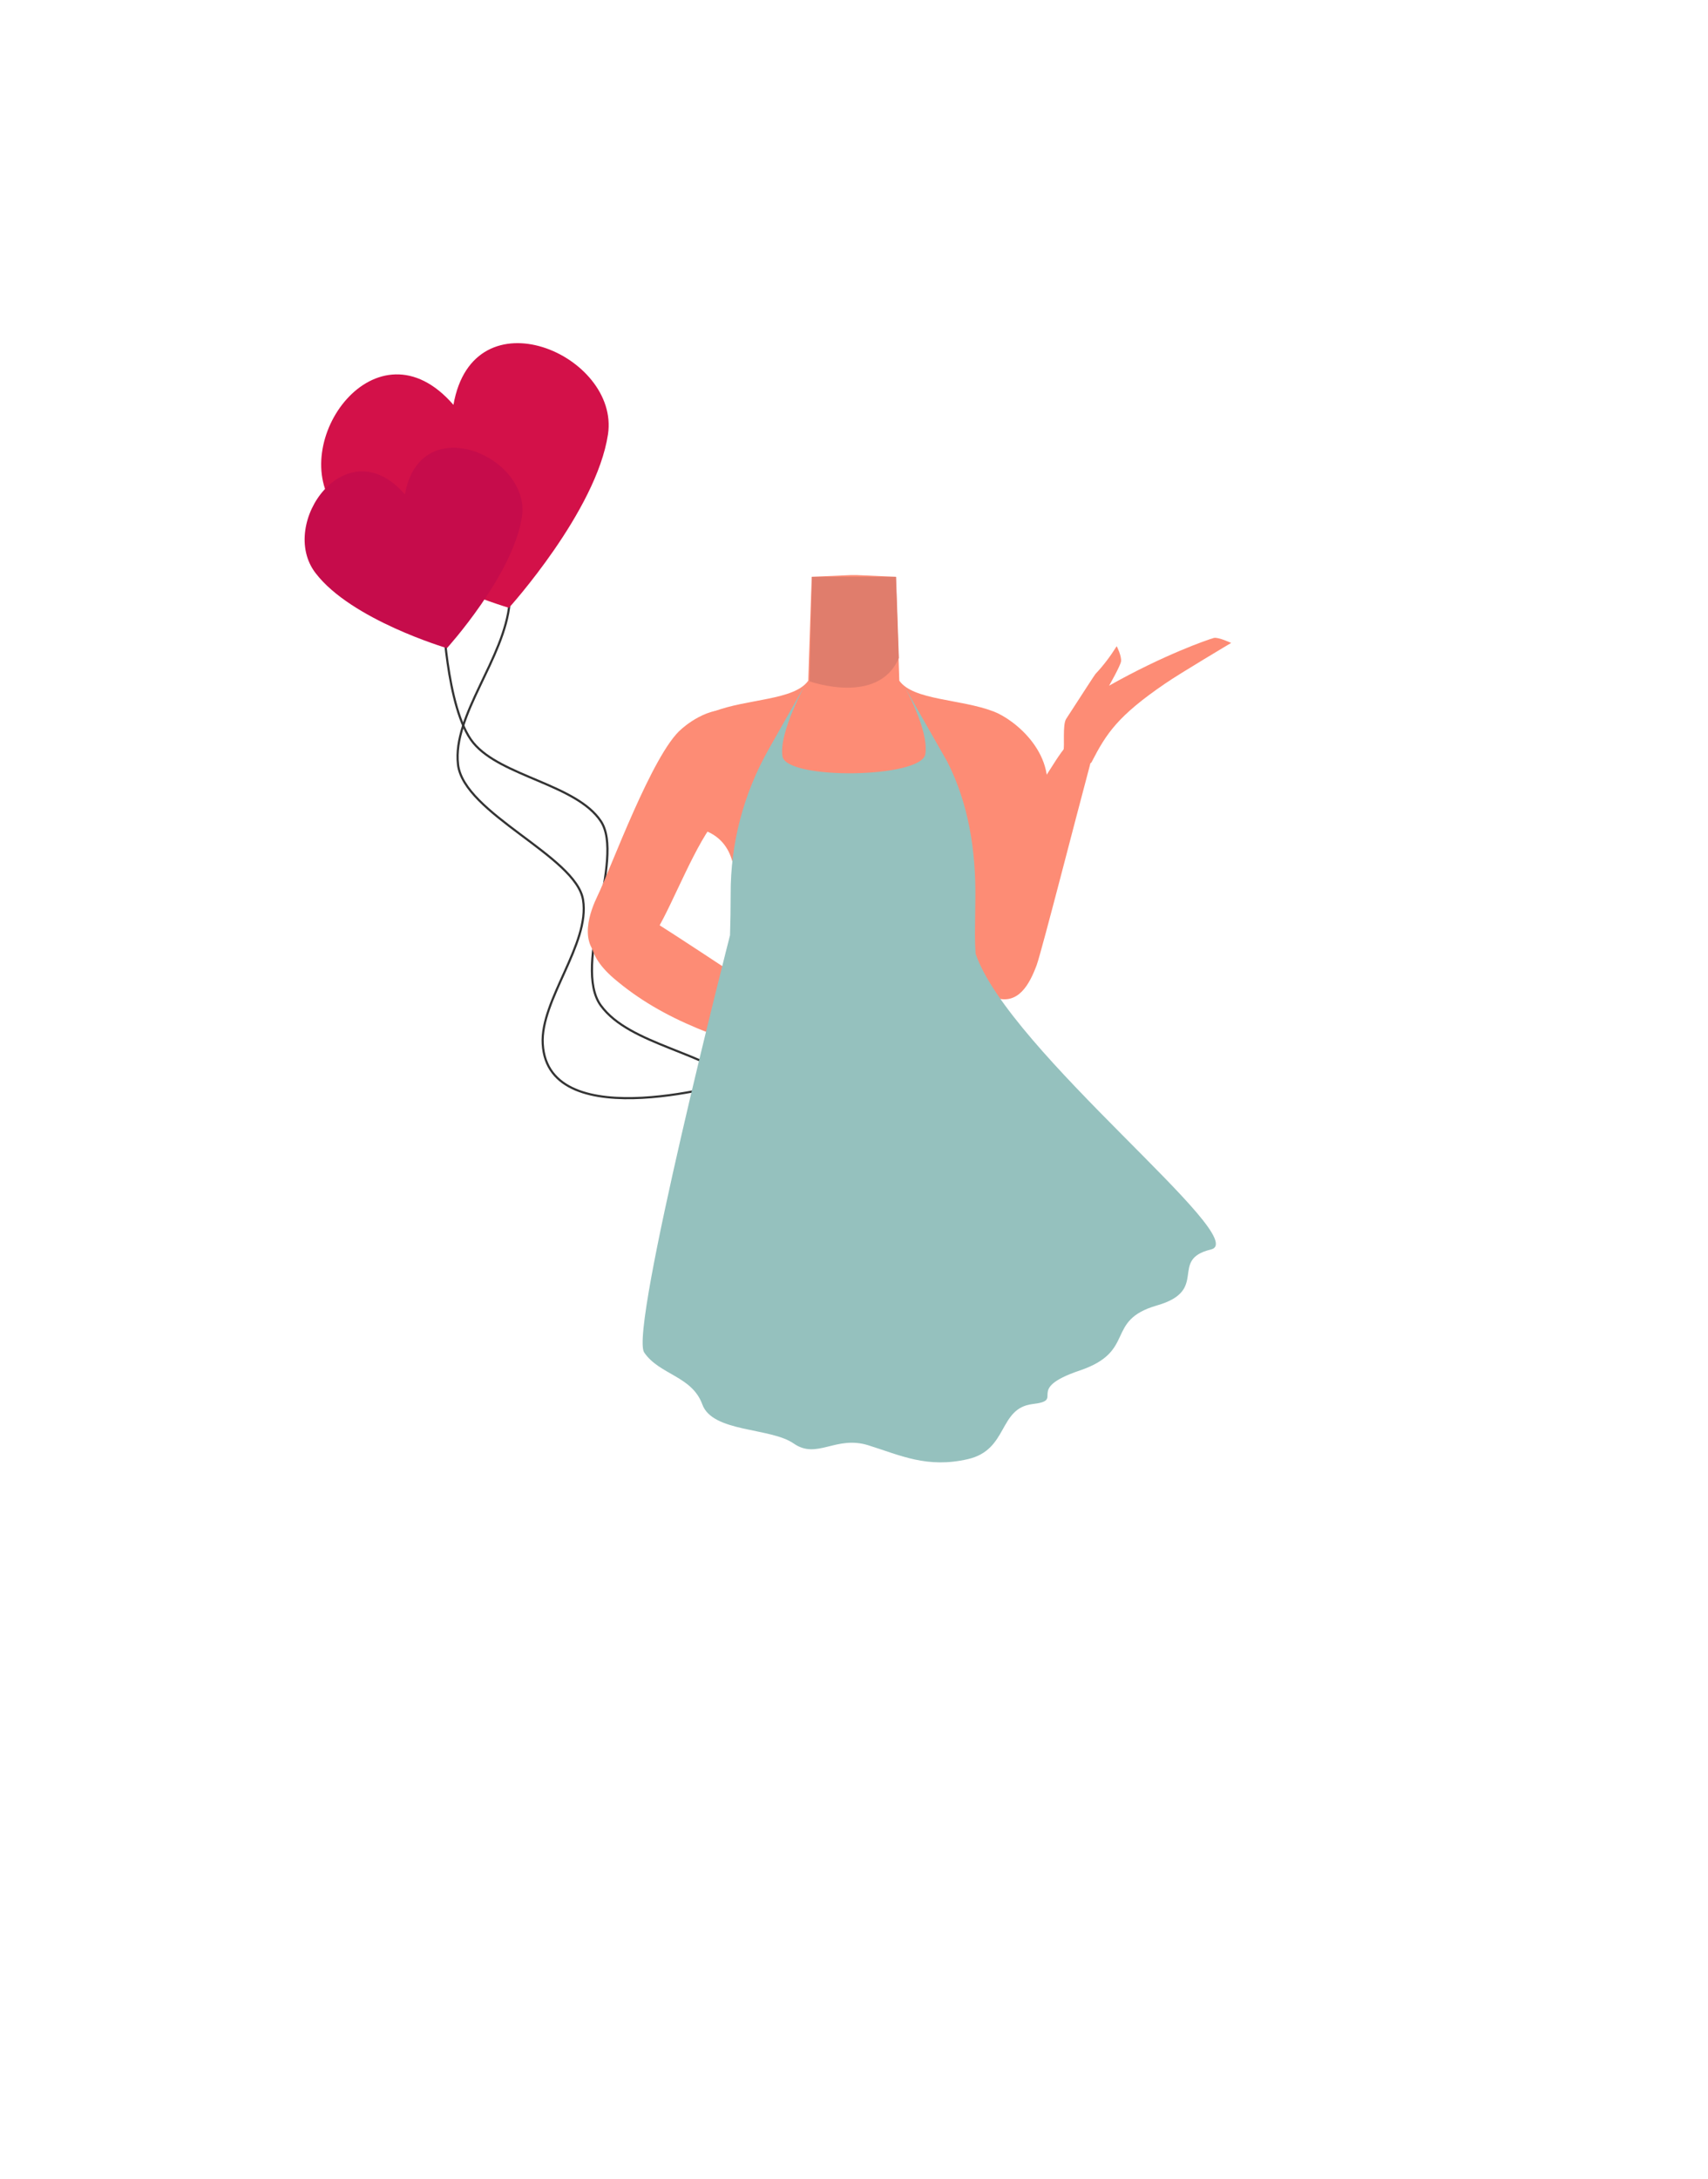 <?xml version="1.0" encoding="utf-8"?>
<!-- Generator: Adobe Illustrator 26.0.3, SVG Export Plug-In . SVG Version: 6.00 Build 0)  -->
<svg version="1.1" id="Calque_1" xmlns="http://www.w3.org/2000/svg" xmlns:xlink="http://www.w3.org/1999/xlink" x="0px" y="0px"
	 viewBox="0 0 788 1005" style="enable-background:new 0 0 788 1005;" xml:space="preserve">
<style type="text/css">
	.st0{fill:none;stroke:#333333;stroke-miterlimit:10;}
	.st1{fill:#D31149;}
	.st2{fill:#C60C4B;}
	.st3{fill:#FD8C75;}
	.st4{fill:#E07D6C;}
	.st5{fill:#95C1BE;}
</style>
<path class="st0" d="M345.2,502.3c-19.1-17.4-54.6-20.2-68-38.6c-13.4-18.4,11.3-68,0-85c-11.3-17-46-20.6-58.8-36.1
	c-12.8-15.5-14.2-62.3-14.2-62.3"/>
<path class="st0" d="M235.1,278c-2.3,25.7-26.4,51.8-23.8,74.5s54.5,42.3,57.7,62.5c3.3,20.2-19.8,46.3-18.6,66.4
	c2.4,43.6,90.1,17,90.1,17"/>
<path class="st1" d="M209.2,186.7c9.2-52.5,76.8-23,71.3,13.6c-5.4,35.5-45.7,80-45.7,80s-58.1-17.1-80-45.7
	C131.7,204.5,173.7,145.7,209.2,186.7z"/>
<path class="st2" d="M186.8,228c7.1-39.7,58.2-17.4,54,10.3c-4.1,27-34.6,60.6-34.6,60.6s-44.1-13-60.6-34.6
	C128,241.5,159.9,197,186.8,228z"/>
<path class="st3" d="M394,416.2c-5.5-3.6-8-0.6-13.7,2.5c-9.8,5.3-15.8,23.7-26.7,26.2c-3.9,0.9-12.7-15.1-13.7-21.3
	c-1.5-9.3,2.5-27.5-8.4-36.9c-9.2-7.9-21.5-3.7-25.5-16.3c-7-22,13.5-38.5,23.4-42.3c15.2-5.9,37.1-5.1,43.5-14.2l0.9-27.7l0.7-20.2
	l18.3-0.8h2.2l18.3,0.8l0.7,20.2l0.9,27.7c6.4,9.1,28.4,8.4,43.5,14.2c10,3.8,30.4,20.4,23.4,42.3c-4,12.6-16.2,8.4-25.5,16.3
	c-10.9,9.3-6.9,27.5-8.4,36.9c-1,6.2-9.9,22.2-13.7,21.3c-10.8-2.5-16.9-20.9-26.7-26.2C402,415.6,399.5,412.7,394,416.2"/>
<path class="st4" d="M373.5,314.2c0,0,31.8,11.4,41.2-10.8l-1.3-37.4h-38.8L373.5,314.2z"/>
<path class="st3" d="M350.4,344.4c0.2,19.8-12.5,25.4-19,32.4C321.2,388,310.7,416.3,303,429c-3.6,6-14.5,18.7-24.5,13.6l0,0
	c-12.5-7.1-5.8-23.3-2.9-29.3c6-12.3,25.5-66,38.8-77.1c0,0,12.9-12,25-8C347.2,330.8,350.4,336.2,350.4,344.4L350.4,344.4z"/>
<path class="st3" d="M274.7,425.5c5.2-10.5,15.6-6.7,24.2-2.1c6.1,3.2,62.7,41,78.2,51.1c8.8,5.7,13.6,8.5,11,14.2
	c-2.3,5.2-12.5,2.4-16.5,1.4c-37.7-9.9-65.6-19.4-88.4-38.9C268.3,438.4,273,429.1,274.7,425.5z"/>
<path class="st3" d="M438,341c-8.4,18,0.9,28.2,3.8,37.4c4.7,14.5,2.5,44.5,4.3,59.3c0.9,7,5.5,23,16.7,22.5l0,0
	c14.4-1.3,14.9-18.8,14.8-25.5c-0.3-13.7,4-70.6-3.4-86.2c0,0-6.7-16.3-19.5-17.6C446.6,330,441.5,333.6,438,341z"/>
<path class="st3" d="M459.2,460.1c10.6,3.5,15.8-6.2,19.1-15.1c2.3-6.4,18.7-70.4,23.4-87.8c2.6-9.8,4.3-15-1.4-17.1
	c-5.2-1.9-10.7,6.9-13,10.3c-20.9,32.4-35.1,57.8-38.8,86.5C446.1,455.8,455.6,458.9,459.2,460.1z"/>
<path class="st3" d="M505.4,310.8c3.7-3.9,6.9-8.2,9.8-12.8c0,0,2.3,4.4,2,7c-0.3,2.1-5.5,11.2-5.5,11.2l0,0
	c25.2-14.2,45.4-21.2,48.3-22c2.1-0.5,8,2.3,8,2.3s-23.9,14.2-30.4,18.7c-22,15-27.2,23.1-34,36.3c-1.2,2.3-15.1-0.2-13-5.3
	c0.7-1.8-0.5-12,1.3-14.7C498.9,320.7,505.1,311.1,505.4,310.8z"/>
<path class="st5" d="M450.1,439.8c-0.2-3-0.3-6.1-0.3-9.1l0.2-16.9c0.2-21.5-3.1-43.2-13-62.6l-19.9-34.9c0,0,11.6,20.4,9.8,31.5
	c-1.8,11.1-64,12-65.9,1c-1.8-11.1,10.9-33.8,10.9-33.8l-17.2,30.4C343,366,337,389,337.1,412.3c0,6.3-0.1,12.7-0.3,19l0,0
	c0,0-46.6,182-39.6,192.4c7,10.3,22,10.8,26.8,23.9c4.7,13.1,31.5,10.6,42.2,18.1c10.8,7.5,19.4-3.9,34.4,0.8s27.1,10.7,45.9,6.4
	c18.8-4.3,14-23.4,29.8-25.4c15.8-1.8-4.4-6.6,21.9-15.5c26.3-8.9,11.3-23,35.6-30c24.4-7,5.2-21.1,24.9-25.8
	C578.2,571.5,465.5,484.8,450.1,439.8z"/>
</svg>
